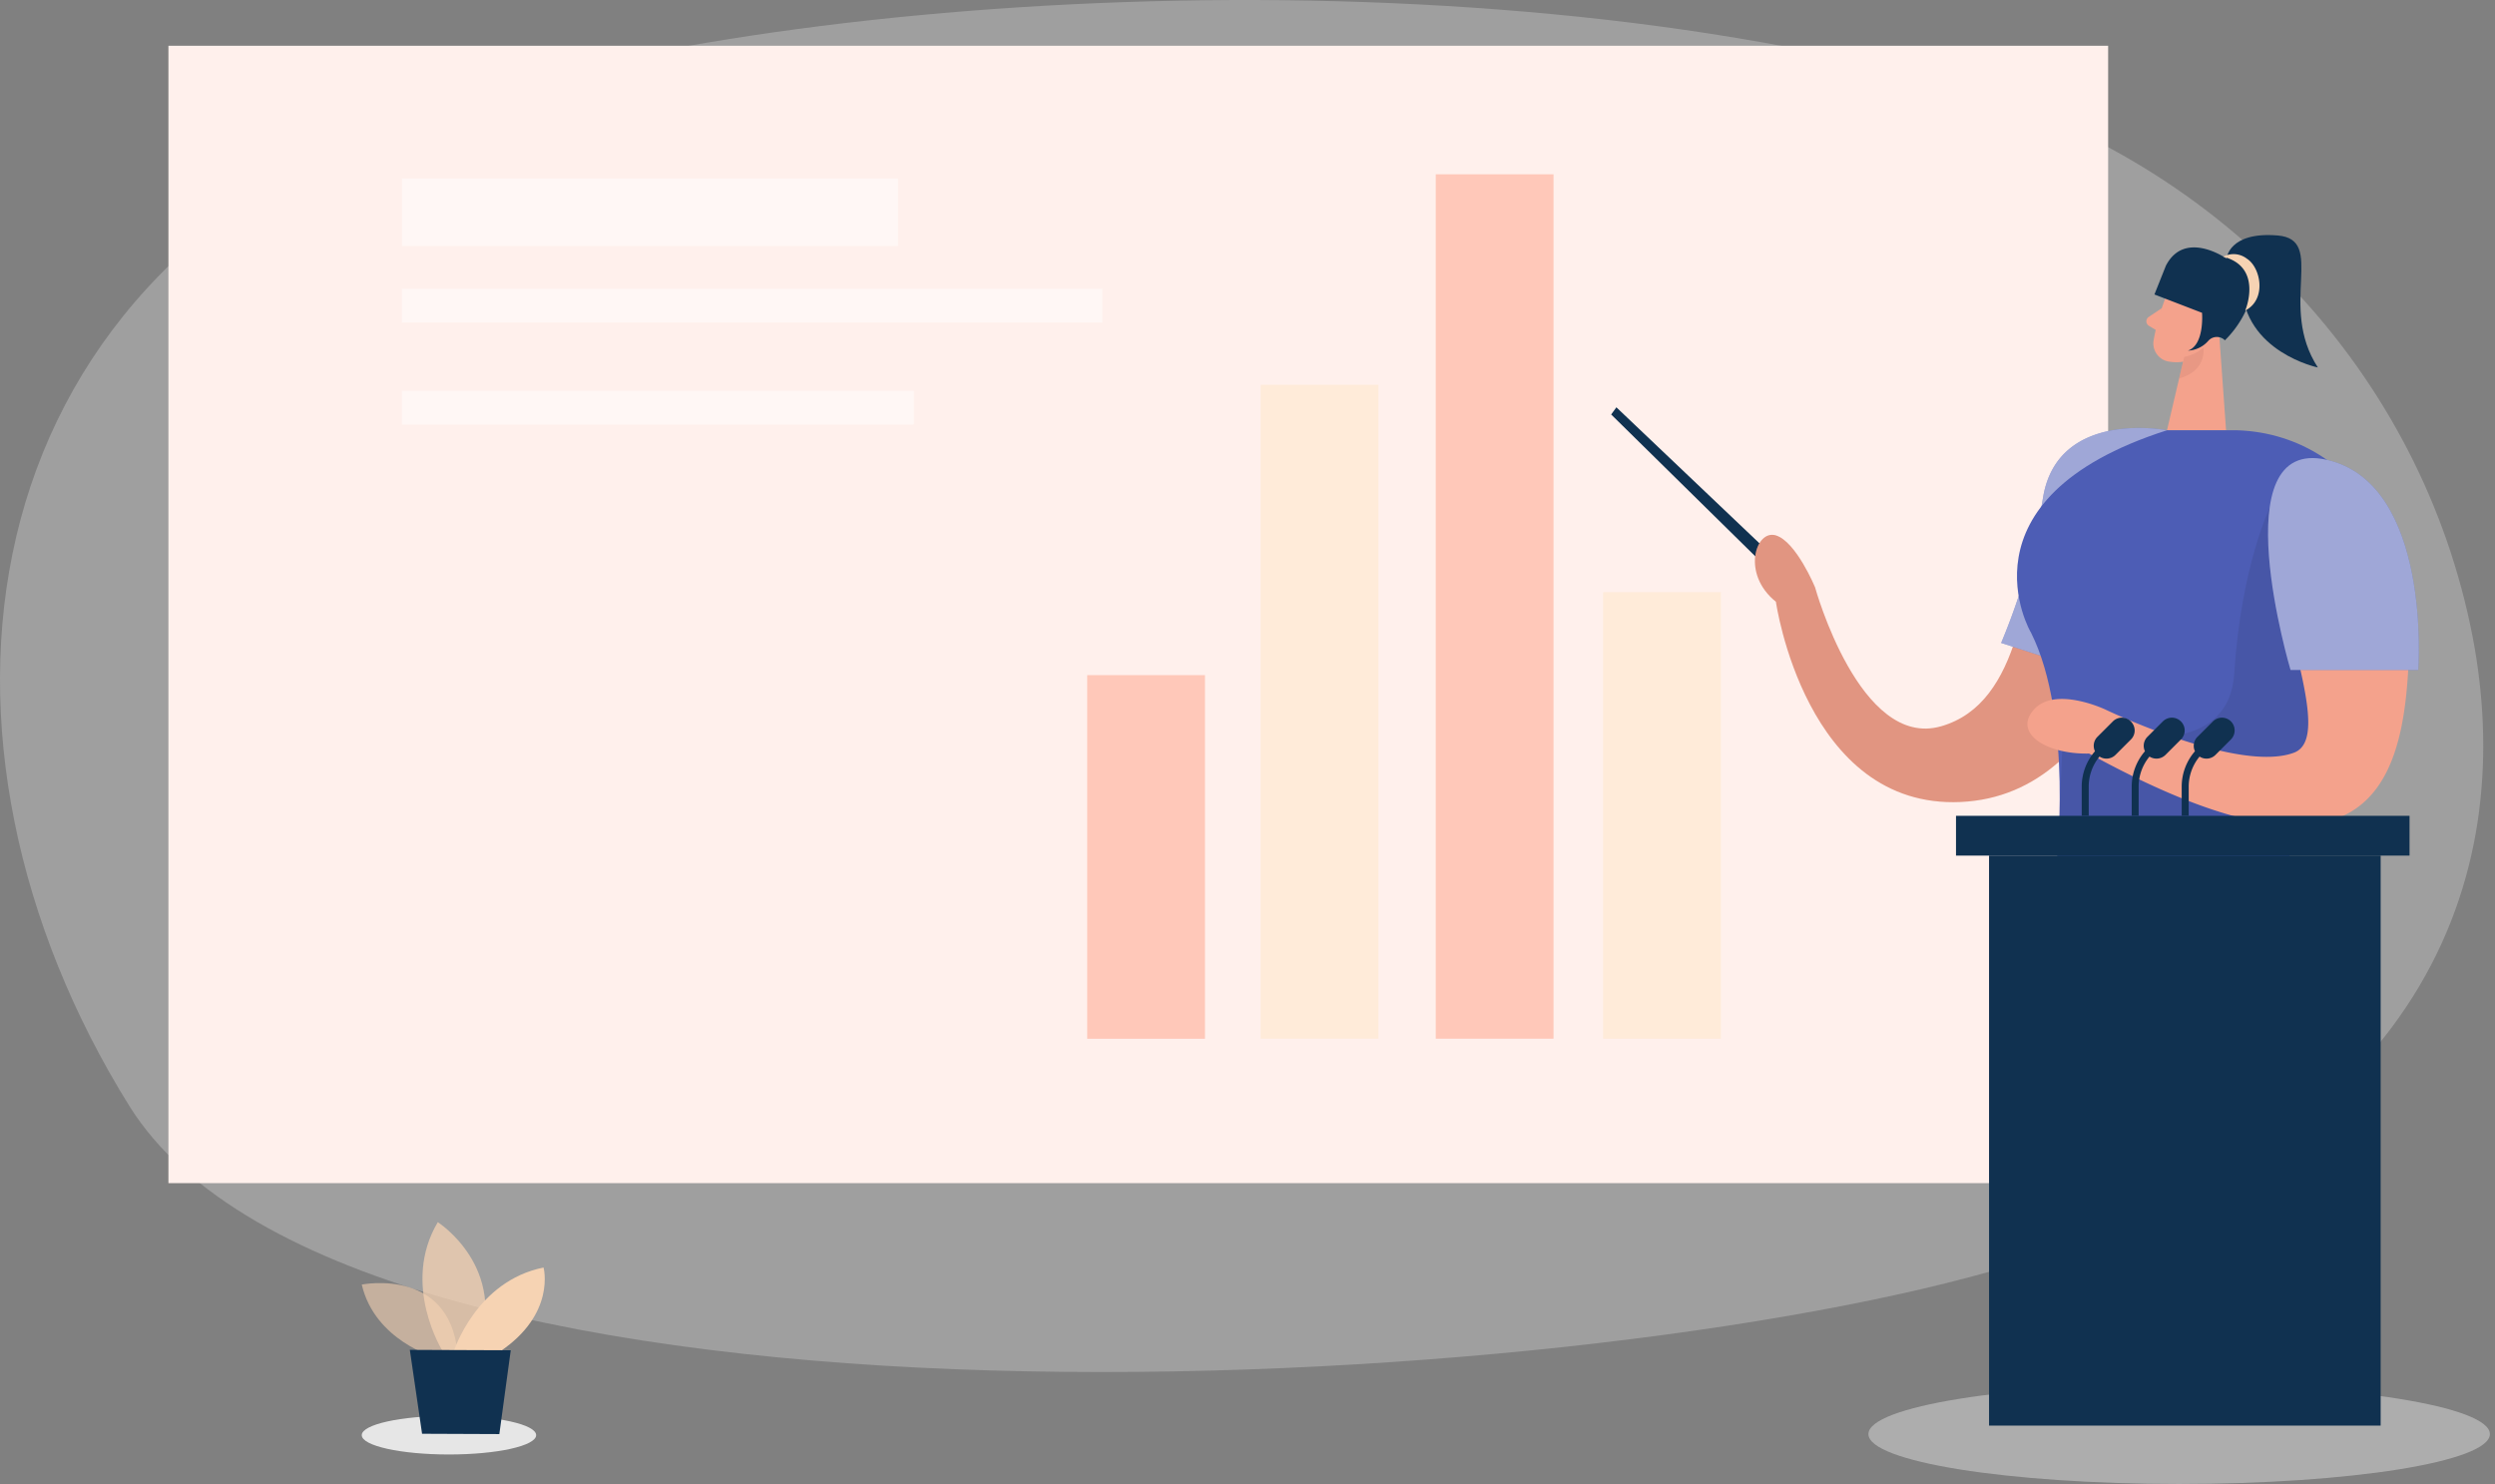<svg xmlns="http://www.w3.org/2000/svg" width="269" height="160" fill="none"><rect width="100%" height="100%" fill="#808080" stroke="none"/><path fill="#E6E6E6" d="M211.47 9.46c28.02 7.98 49.646 30.727 55.127 59.254 4.617 24.084-3.455 53.699-49.646 67.684-47.138 14.284-178.786 21.742-203.019-17.174C-10.301 80.307-4.82 30.171 45.457 12.158 80.702-.473 156.799-6.129 211.47 9.46Z" opacity=".3"/><path fill="#E6E6E6" d="M48.405 156.819c5.192 0 9.4-.933 9.4-2.084s-4.208-2.085-9.4-2.085-9.401.934-9.401 2.085c0 1.151 4.209 2.084 9.4 2.084Z"/><path fill="#E6E6E6" d="M234.947 160c18.503 0 33.502-2.409 33.502-5.381 0-2.973-14.999-5.382-33.502-5.382-18.502 0-33.501 2.409-33.501 5.382 0 2.972 14.999 5.381 33.501 5.381Z" opacity=".45"/><path fill="#FFF0EC" d="M227.29 4.933H18.16v122.629h209.13V4.933Z"/><path fill="#FFC8B9" d="M129.916 72.791h-12.698v39.207h12.698V72.791Z"/><path fill="#FFEBD9" d="M185.542 63.847h-12.698v48.151h12.698v-48.15ZM148.618 41.49H135.92v70.5h12.698v-70.5Z"/><path fill="#FFC8B9" d="M167.495 18.794h-12.698v93.196h12.698V18.794Z"/><path fill="#103150" d="m191.447 60.243-17.175-16.327-.564.772 17.174 16.9.565-1.345Z"/><path fill="#F4A28C" d="M233.635 46.39s-10.896-1.453-13.089 7.658c-2.192 9.11-2.491 21.733-11.261 24.258-8.77 2.525-13.595-14.99-13.595-14.99s-2.034-4.917-4.219-5.59c-2.184-.672-3.753 4.153 0 7.151 0 0 3.165 22.365 19.932 21.592 16.767-.772 22.232-23.85 22.232-40.078Z"/><path fill="#000" d="M233.635 46.39s-10.896-1.453-13.089 7.658c-2.192 9.11-2.491 21.733-11.261 24.258-8.77 2.525-13.595-14.99-13.595-14.99s-2.034-4.917-4.219-5.59c-2.184-.672-3.753 4.153 0 7.151 0 0 3.165 22.365 19.932 21.592 16.767-.772 22.232-23.85 22.232-40.078Z" opacity=".08"/><path fill="#4D5DB5" d="M233.635 46.39s-11.701-2.308-13.346 7.151a70.905 70.905 0 0 1-4.534 15.78l8.944 2.898 8.936-25.828Z"/><path fill="#fff" d="M233.635 46.39s-11.701-2.308-13.346 7.151a70.905 70.905 0 0 1-4.534 15.78l8.944 2.898 8.936-25.828Z" opacity=".46"/><path fill="#F4A28C" d="M234.15 30.537a24.366 24.366 0 0 0-1.977 6.278 1.996 1.996 0 0 0 1.034 1.957c.23.124.483.201.743.227a4.384 4.384 0 0 0 4.36-1.91l2.309-2.823a3.542 3.542 0 0 0-.149-4.102c-1.537-2.293-5.407-1.853-6.32.373Z"/><path fill="#F4A28C" d="m239.182 34.888.823 11.503h-6.37l1.91-8.156 3.637-3.347ZM233.062 33.236l-1.387.93a.561.561 0 0 0-.263.478.565.565 0 0 0 .263.477l1.171.706.216-2.591Z"/><path fill="#CE8172" d="M235.495 38.476a4.294 4.294 0 0 0 2.068-.996s.416 2.491-2.616 3.322l.548-2.326Z" opacity=".31"/><path fill="#F4A28C" d="M237.414 34.739s.556-1.412 1.586-.905c1.03.506.241 2.558-1.287 2.209l-.299-1.304Z"/><path fill="#4D5DB5" d="M233.635 46.39h7.557c13.894.44 21.958 15.871 14.583 27.647-4.102 6.553-9.002 15.389-9.326 20.662l-24.756-1.254s1.876-16.053-2.716-25.23c-.033 0-8.429-14.45 14.658-21.824Z"/><path fill="#000" d="M244.689 54.795s-3.073 6.37-3.804 17.814c-.731 11.444-18.412 5.124-18.412 5.124l-.498 11.718 25.288 1.345 2.101-7.665s6.636-11.876-4.675-28.336Z" opacity=".08"/><path fill="#F4A28C" d="M244.905 56.024a5.386 5.386 0 0 1 3.467-5.253 5.389 5.389 0 0 1 6.083 1.616 23.115 23.115 0 0 1 5.332 15.38c-.208 14.949-2.226 31.21-34.548 13.479l1.744-4.75s14.342 6.9 20.338 4.658c4.402-1.644-1.96-14.84-2.416-25.13ZM226.983 76.496s-5.398-2.558-7.69 0c-2.293 2.557 1.353 4.858 5.946 4.75l1.744-4.75Z"/><path fill="#103150" d="m233.519 28.643-1.238 3.106 5.133 1.977s.29 3.455-1.52 4.078a3.093 3.093 0 0 0 2.201-1.064 1.229 1.229 0 0 1 1.719-.108l.066.059a11.07 11.07 0 0 0 2.99-5.29c.581-3.048-2.815-3.522-2.815-3.522s-4.502-3.164-6.536.764Z"/><path fill="#103150" d="M240.054 27.88s.233-2.932 5.515-2.492c5.281.44 0 7.59 4.335 14.234 0 0-7.973-1.66-8.205-8.844l-1.645-2.899Z"/><path fill="#F6D3B3" d="M239.706 27.68a2.331 2.331 0 0 1 2.549.216c1.495.947 2.159 4.401-.191 5.589.017.008 1.968-4.692-2.358-5.805Z"/><path fill="#4D5DB5" d="M246.956 72.235h13.769s1.511-20.097-9.883-22.664c-11.394-2.566-3.886 22.664-3.886 22.664Z"/><path fill="#fff" d="M246.956 72.235h13.769s1.511-20.097-9.883-22.664c-11.394-2.566-3.886 22.664-3.886 22.664Z" opacity=".46"/><path fill="#103150" d="M256.672 92.241h-42.221v61.464h42.221V92.241Z"/><path fill="#103150" d="M259.786 87.956h-48.898v4.294h48.898v-4.294ZM229.74 77.783a1.366 1.366 0 0 0-1.498-.3c-.167.07-.318.172-.445.3l-1.661 1.66a1.372 1.372 0 0 0-.266 1.554 5.817 5.817 0 0 0-1.429 3.828v3.106h.756v-3.106a5.075 5.075 0 0 1 1.163-3.255 1.377 1.377 0 0 0 1.727-.183l1.661-1.661a1.36 1.36 0 0 0 .293-1.5 1.38 1.38 0 0 0-.301-.443ZM235.138 77.783a1.375 1.375 0 0 0-1.504-.3c-.168.07-.32.171-.448.3l-1.661 1.66a1.37 1.37 0 0 0-.266 1.554 5.816 5.816 0 0 0-1.428 3.828v3.106h.748v-3.106a5.078 5.078 0 0 1 1.17-3.255 1.381 1.381 0 0 0 1.728-.183l1.661-1.661a1.365 1.365 0 0 0 .299-1.498 1.366 1.366 0 0 0-.299-.445ZM240.536 77.783a1.381 1.381 0 0 0-1.504-.3c-.167.07-.319.171-.447.3l-1.661 1.66a1.37 1.37 0 0 0-.274 1.554 5.812 5.812 0 0 0-1.429 3.828v3.106h.756v-3.106a5.085 5.085 0 0 1 1.171-3.255 1.362 1.362 0 0 0 1.719-.183l1.661-1.661c.256-.258.4-.606.401-.97a1.383 1.383 0 0 0-.393-.973Z"/><path fill="#fff" d="M98.525 42.13H43.33v3.646h55.194V42.13ZM96.822 19.242h-53.49v7.292h53.49v-7.292ZM118.855 31.135H43.331v3.646h75.524v-3.646Z" opacity=".46"/><path fill="#F6D3B3" d="M46.943 146.355s-6.519-1.785-7.94-7.856c0 0 10.108-2.035 10.39 8.388l-2.45-.532Z" opacity=".58"/><path fill="#F6D3B3" d="M47.741 145.708s-4.551-7.201-.54-13.936c0 0 7.682 4.875 4.269 13.952l-3.729-.016Z" opacity=".73"/><path fill="#F6D3B3" d="M48.92 145.707s2.408-7.598 9.683-9.043c0 0 1.362 4.982-4.717 9.068l-4.966-.025Z"/><path fill="#103150" d="m44.186 145.541 1.32 9.044 8.33.034 1.23-9.036-10.88-.042Z"/></svg>
